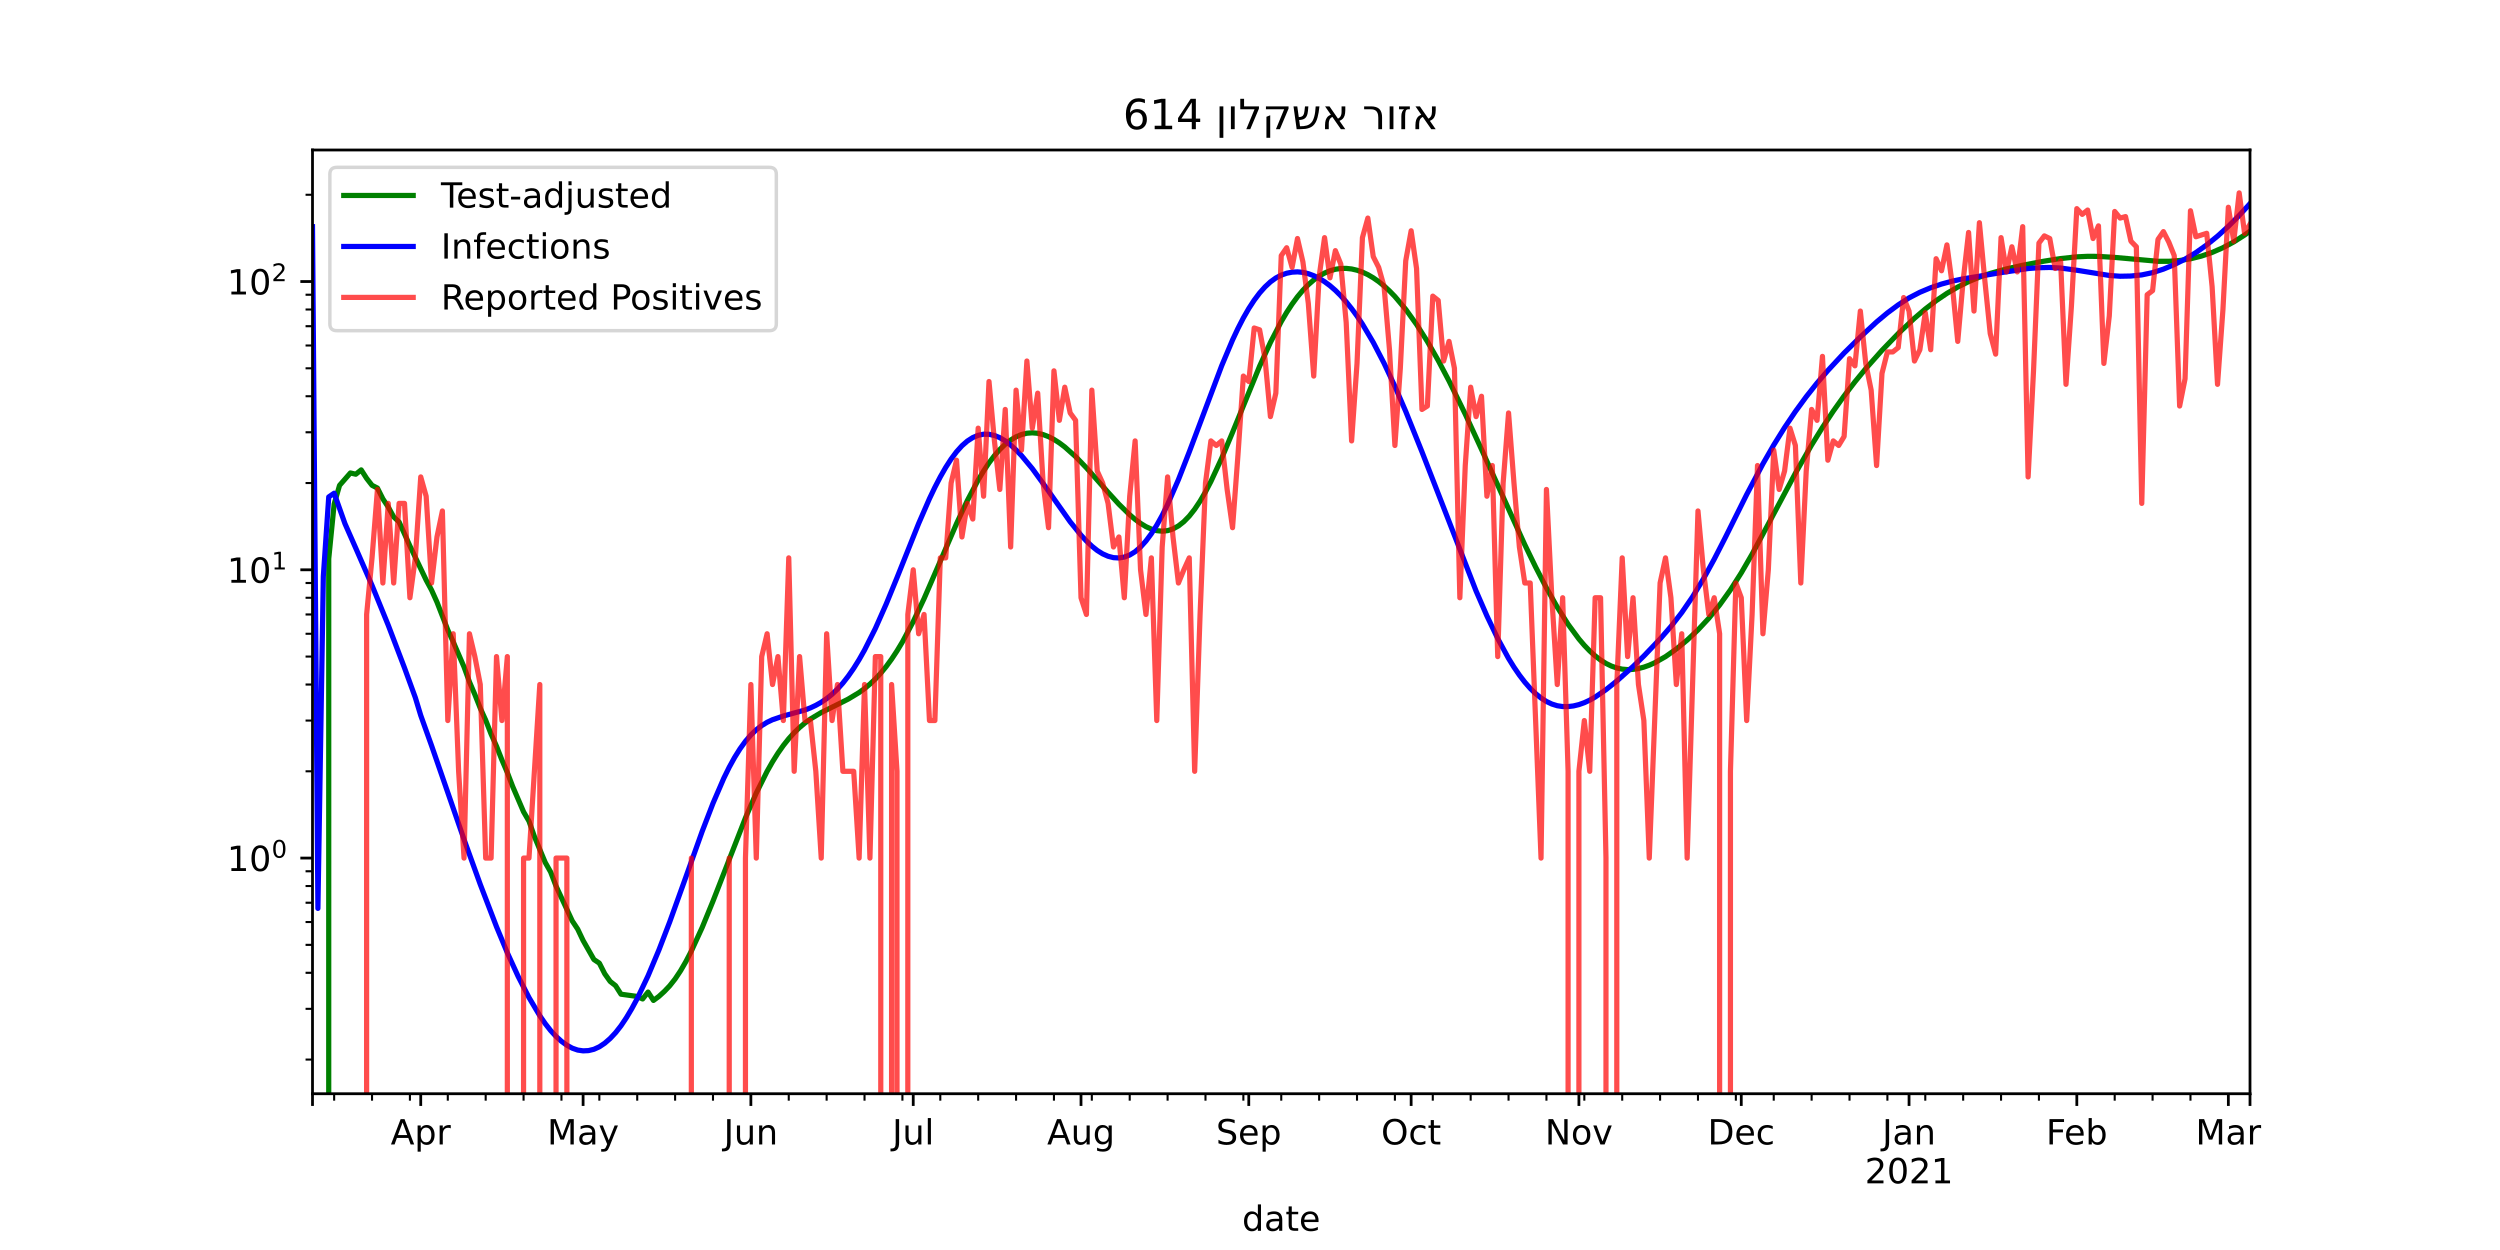 <?xml version="1.0" encoding="utf-8" standalone="no"?>
<!DOCTYPE svg PUBLIC "-//W3C//DTD SVG 1.1//EN"
  "http://www.w3.org/Graphics/SVG/1.1/DTD/svg11.dtd">
<!-- Created with matplotlib (https://matplotlib.org/) -->
<svg height="360pt" version="1.1" viewBox="0 0 720 360" width="720pt" xmlns="http://www.w3.org/2000/svg" xmlns:xlink="http://www.w3.org/1999/xlink">
 <defs>
  <style type="text/css">*{stroke-linecap:butt;stroke-linejoin:round;}</style>
 </defs>
 <g id="figure_1">
  <g id="patch_1">
   <path d="M 0 360 
L 720 360 
L 720 0 
L 0 0 
z
" style="fill:#ffffff;"/>
  </g>
  <g id="axes_1">
   <g id="patch_2">
    <path d="M 90 315 
L 648 315 
L 648 43.2 
L 90 43.2 
z
" style="fill:#ffffff;"/>
   </g>
   <g id="matplotlib.axis_1">
    <g id="xtick_1">
     <g id="line2d_1">
      <defs>
       <path d="M 0 0 
L 0 3.5 
" id="m6ec3e74b73" style="stroke:#000000;stroke-width:0.8;"/>
      </defs>
      <g>
       <use style="stroke:#000000;stroke-width:0.8;" x="90" xlink:href="#m6ec3e74b73" y="315"/>
      </g>
     </g>
    </g>
    <g id="xtick_2">
     <g id="line2d_2">
      <g>
       <use style="stroke:#000000;stroke-width:0.8;" x="121.173" xlink:href="#m6ec3e74b73" y="315"/>
      </g>
     </g>
     <g id="text_1">
      <!-- Apr -->
      <g transform="translate(112.523 329.598)scale(0.1 -0.1)">
       <defs>
        <path d="M 34.188 63.188 
L 20.797 26.906 
L 47.609 26.906 
z
M 28.609 72.906 
L 39.797 72.906 
L 67.578 0 
L 57.328 0 
L 50.688 18.703 
L 17.828 18.703 
L 11.188 0 
L 0.781 0 
z
" id="DejaVuSans-65"/>
        <path d="M 18.109 8.203 
L 18.109 -20.797 
L 9.078 -20.797 
L 9.078 54.688 
L 18.109 54.688 
L 18.109 46.391 
Q 20.953 51.266 25.266 53.625 
Q 29.594 56 35.594 56 
Q 45.562 56 51.781 48.094 
Q 58.016 40.188 58.016 27.297 
Q 58.016 14.406 51.781 6.484 
Q 45.562 -1.422 35.594 -1.422 
Q 29.594 -1.422 25.266 0.953 
Q 20.953 3.328 18.109 8.203 
z
M 48.688 27.297 
Q 48.688 37.203 44.609 42.844 
Q 40.531 48.484 33.406 48.484 
Q 26.266 48.484 22.188 42.844 
Q 18.109 37.203 18.109 27.297 
Q 18.109 17.391 22.188 11.75 
Q 26.266 6.109 33.406 6.109 
Q 40.531 6.109 44.609 11.75 
Q 48.688 17.391 48.688 27.297 
z
" id="DejaVuSans-112"/>
        <path d="M 41.109 46.297 
Q 39.594 47.172 37.812 47.578 
Q 36.031 48 33.891 48 
Q 26.266 48 22.188 43.047 
Q 18.109 38.094 18.109 28.812 
L 18.109 0 
L 9.078 0 
L 9.078 54.688 
L 18.109 54.688 
L 18.109 46.188 
Q 20.953 51.172 25.484 53.578 
Q 30.031 56 36.531 56 
Q 37.453 56 38.578 55.875 
Q 39.703 55.766 41.062 55.516 
z
" id="DejaVuSans-114"/>
       </defs>
       <use xlink:href="#DejaVuSans-65"/>
       <use x="68.408" xlink:href="#DejaVuSans-112"/>
       <use x="131.885" xlink:href="#DejaVuSans-114"/>
      </g>
     </g>
    </g>
    <g id="xtick_3">
     <g id="line2d_3">
      <g>
       <use style="stroke:#000000;stroke-width:0.8;" x="167.933" xlink:href="#m6ec3e74b73" y="315"/>
      </g>
     </g>
     <g id="text_2">
      <!-- May -->
      <g transform="translate(157.595 329.598)scale(0.1 -0.1)">
       <defs>
        <path d="M 9.812 72.906 
L 24.516 72.906 
L 43.109 23.297 
L 61.812 72.906 
L 76.516 72.906 
L 76.516 0 
L 66.891 0 
L 66.891 64.016 
L 48.094 14.016 
L 38.188 14.016 
L 19.391 64.016 
L 19.391 0 
L 9.812 0 
z
" id="DejaVuSans-77"/>
        <path d="M 34.281 27.484 
Q 23.391 27.484 19.188 25 
Q 14.984 22.516 14.984 16.5 
Q 14.984 11.719 18.141 8.906 
Q 21.297 6.109 26.703 6.109 
Q 34.188 6.109 38.703 11.406 
Q 43.219 16.703 43.219 25.484 
L 43.219 27.484 
z
M 52.203 31.203 
L 52.203 0 
L 43.219 0 
L 43.219 8.297 
Q 40.141 3.328 35.547 0.953 
Q 30.953 -1.422 24.312 -1.422 
Q 15.922 -1.422 10.953 3.297 
Q 6 8.016 6 15.922 
Q 6 25.141 12.172 29.828 
Q 18.359 34.516 30.609 34.516 
L 43.219 34.516 
L 43.219 35.406 
Q 43.219 41.609 39.141 45 
Q 35.062 48.391 27.688 48.391 
Q 23 48.391 18.547 47.266 
Q 14.109 46.141 10.016 43.891 
L 10.016 52.203 
Q 14.938 54.109 19.578 55.047 
Q 24.219 56 28.609 56 
Q 40.484 56 46.344 49.844 
Q 52.203 43.703 52.203 31.203 
z
" id="DejaVuSans-97"/>
        <path d="M 32.172 -5.078 
Q 28.375 -14.844 24.75 -17.812 
Q 21.141 -20.797 15.094 -20.797 
L 7.906 -20.797 
L 7.906 -13.281 
L 13.188 -13.281 
Q 16.891 -13.281 18.938 -11.516 
Q 21 -9.766 23.484 -3.219 
L 25.094 0.875 
L 2.984 54.688 
L 12.5 54.688 
L 29.594 11.922 
L 46.688 54.688 
L 56.203 54.688 
z
" id="DejaVuSans-121"/>
       </defs>
       <use xlink:href="#DejaVuSans-77"/>
       <use x="86.279" xlink:href="#DejaVuSans-97"/>
       <use x="147.559" xlink:href="#DejaVuSans-121"/>
      </g>
     </g>
    </g>
    <g id="xtick_4">
     <g id="line2d_4">
      <g>
       <use style="stroke:#000000;stroke-width:0.8;" x="216.251" xlink:href="#m6ec3e74b73" y="315"/>
      </g>
     </g>
     <g id="text_3">
      <!-- Jun -->
      <g transform="translate(208.439 329.598)scale(0.1 -0.1)">
       <defs>
        <path d="M 9.812 72.906 
L 19.672 72.906 
L 19.672 5.078 
Q 19.672 -8.109 14.672 -14.062 
Q 9.672 -20.016 -1.422 -20.016 
L -5.172 -20.016 
L -5.172 -11.719 
L -2.094 -11.719 
Q 4.438 -11.719 7.125 -8.047 
Q 9.812 -4.391 9.812 5.078 
z
" id="DejaVuSans-74"/>
        <path d="M 8.5 21.578 
L 8.5 54.688 
L 17.484 54.688 
L 17.484 21.922 
Q 17.484 14.156 20.5 10.266 
Q 23.531 6.391 29.594 6.391 
Q 36.859 6.391 41.078 11.031 
Q 45.312 15.672 45.312 23.688 
L 45.312 54.688 
L 54.297 54.688 
L 54.297 0 
L 45.312 0 
L 45.312 8.406 
Q 42.047 3.422 37.719 1 
Q 33.406 -1.422 27.688 -1.422 
Q 18.266 -1.422 13.375 4.438 
Q 8.5 10.297 8.5 21.578 
z
M 31.109 56 
z
" id="DejaVuSans-117"/>
        <path d="M 54.891 33.016 
L 54.891 0 
L 45.906 0 
L 45.906 32.719 
Q 45.906 40.484 42.875 44.328 
Q 39.844 48.188 33.797 48.188 
Q 26.516 48.188 22.312 43.547 
Q 18.109 38.922 18.109 30.906 
L 18.109 0 
L 9.078 0 
L 9.078 54.688 
L 18.109 54.688 
L 18.109 46.188 
Q 21.344 51.125 25.703 53.562 
Q 30.078 56 35.797 56 
Q 45.219 56 50.047 50.172 
Q 54.891 44.344 54.891 33.016 
z
" id="DejaVuSans-110"/>
       </defs>
       <use xlink:href="#DejaVuSans-74"/>
       <use x="29.492" xlink:href="#DejaVuSans-117"/>
       <use x="92.871" xlink:href="#DejaVuSans-110"/>
      </g>
     </g>
    </g>
    <g id="xtick_5">
     <g id="line2d_5">
      <g>
       <use style="stroke:#000000;stroke-width:0.8;" x="263.011" xlink:href="#m6ec3e74b73" y="315"/>
      </g>
     </g>
     <g id="text_4">
      <!-- Jul -->
      <g transform="translate(256.978 329.598)scale(0.1 -0.1)">
       <defs>
        <path d="M 9.422 75.984 
L 18.406 75.984 
L 18.406 0 
L 9.422 0 
z
" id="DejaVuSans-108"/>
       </defs>
       <use xlink:href="#DejaVuSans-74"/>
       <use x="29.492" xlink:href="#DejaVuSans-117"/>
       <use x="92.871" xlink:href="#DejaVuSans-108"/>
      </g>
     </g>
    </g>
    <g id="xtick_6">
     <g id="line2d_6">
      <g>
       <use style="stroke:#000000;stroke-width:0.8;" x="311.33" xlink:href="#m6ec3e74b73" y="315"/>
      </g>
     </g>
     <g id="text_5">
      <!-- Aug -->
      <g transform="translate(301.566 329.598)scale(0.1 -0.1)">
       <defs>
        <path d="M 45.406 27.984 
Q 45.406 37.75 41.375 43.109 
Q 37.359 48.484 30.078 48.484 
Q 22.859 48.484 18.828 43.109 
Q 14.797 37.75 14.797 27.984 
Q 14.797 18.266 18.828 12.891 
Q 22.859 7.516 30.078 7.516 
Q 37.359 7.516 41.375 12.891 
Q 45.406 18.266 45.406 27.984 
z
M 54.391 6.781 
Q 54.391 -7.172 48.188 -13.984 
Q 42 -20.797 29.203 -20.797 
Q 24.469 -20.797 20.266 -20.094 
Q 16.062 -19.391 12.109 -17.922 
L 12.109 -9.188 
Q 16.062 -11.328 19.922 -12.344 
Q 23.781 -13.375 27.781 -13.375 
Q 36.625 -13.375 41.016 -8.766 
Q 45.406 -4.156 45.406 5.172 
L 45.406 9.625 
Q 42.625 4.781 38.281 2.391 
Q 33.938 0 27.875 0 
Q 17.828 0 11.672 7.656 
Q 5.516 15.328 5.516 27.984 
Q 5.516 40.672 11.672 48.328 
Q 17.828 56 27.875 56 
Q 33.938 56 38.281 53.609 
Q 42.625 51.219 45.406 46.391 
L 45.406 54.688 
L 54.391 54.688 
z
" id="DejaVuSans-103"/>
       </defs>
       <use xlink:href="#DejaVuSans-65"/>
       <use x="68.408" xlink:href="#DejaVuSans-117"/>
       <use x="131.787" xlink:href="#DejaVuSans-103"/>
      </g>
     </g>
    </g>
    <g id="xtick_7">
     <g id="line2d_7">
      <g>
       <use style="stroke:#000000;stroke-width:0.8;" x="359.648" xlink:href="#m6ec3e74b73" y="315"/>
      </g>
     </g>
     <g id="text_6">
      <!-- Sep -->
      <g transform="translate(350.223 329.598)scale(0.1 -0.1)">
       <defs>
        <path d="M 53.516 70.516 
L 53.516 60.891 
Q 47.906 63.578 42.922 64.891 
Q 37.938 66.219 33.297 66.219 
Q 25.25 66.219 20.875 63.094 
Q 16.5 59.969 16.5 54.203 
Q 16.5 49.359 19.406 46.891 
Q 22.312 44.438 30.422 42.922 
L 36.375 41.703 
Q 47.406 39.594 52.656 34.297 
Q 57.906 29 57.906 20.125 
Q 57.906 9.516 50.797 4.047 
Q 43.703 -1.422 29.984 -1.422 
Q 24.812 -1.422 18.969 -0.25 
Q 13.141 0.922 6.891 3.219 
L 6.891 13.375 
Q 12.891 10.016 18.656 8.297 
Q 24.422 6.594 29.984 6.594 
Q 38.422 6.594 43.016 9.906 
Q 47.609 13.234 47.609 19.391 
Q 47.609 24.75 44.312 27.781 
Q 41.016 30.812 33.5 32.328 
L 27.484 33.5 
Q 16.453 35.688 11.516 40.375 
Q 6.594 45.062 6.594 53.422 
Q 6.594 63.094 13.406 68.656 
Q 20.219 74.219 32.172 74.219 
Q 37.312 74.219 42.625 73.281 
Q 47.953 72.359 53.516 70.516 
z
" id="DejaVuSans-83"/>
        <path d="M 56.203 29.594 
L 56.203 25.203 
L 14.891 25.203 
Q 15.484 15.922 20.484 11.062 
Q 25.484 6.203 34.422 6.203 
Q 39.594 6.203 44.453 7.469 
Q 49.312 8.734 54.109 11.281 
L 54.109 2.781 
Q 49.266 0.734 44.188 -0.344 
Q 39.109 -1.422 33.891 -1.422 
Q 20.797 -1.422 13.156 6.188 
Q 5.516 13.812 5.516 26.812 
Q 5.516 40.234 12.766 48.109 
Q 20.016 56 32.328 56 
Q 43.359 56 49.781 48.891 
Q 56.203 41.797 56.203 29.594 
z
M 47.219 32.234 
Q 47.125 39.594 43.094 43.984 
Q 39.062 48.391 32.422 48.391 
Q 24.906 48.391 20.391 44.141 
Q 15.875 39.891 15.188 32.172 
z
" id="DejaVuSans-101"/>
       </defs>
       <use xlink:href="#DejaVuSans-83"/>
       <use x="63.477" xlink:href="#DejaVuSans-101"/>
       <use x="125" xlink:href="#DejaVuSans-112"/>
      </g>
     </g>
    </g>
    <g id="xtick_8">
     <g id="line2d_8">
      <g>
       <use style="stroke:#000000;stroke-width:0.8;" x="406.408" xlink:href="#m6ec3e74b73" y="315"/>
      </g>
     </g>
     <g id="text_7">
      <!-- Oct -->
      <g transform="translate(397.763 329.598)scale(0.1 -0.1)">
       <defs>
        <path d="M 39.406 66.219 
Q 28.656 66.219 22.328 58.203 
Q 16.016 50.203 16.016 36.375 
Q 16.016 22.609 22.328 14.594 
Q 28.656 6.594 39.406 6.594 
Q 50.141 6.594 56.422 14.594 
Q 62.703 22.609 62.703 36.375 
Q 62.703 50.203 56.422 58.203 
Q 50.141 66.219 39.406 66.219 
z
M 39.406 74.219 
Q 54.734 74.219 63.906 63.938 
Q 73.094 53.656 73.094 36.375 
Q 73.094 19.141 63.906 8.859 
Q 54.734 -1.422 39.406 -1.422 
Q 24.031 -1.422 14.812 8.828 
Q 5.609 19.094 5.609 36.375 
Q 5.609 53.656 14.812 63.938 
Q 24.031 74.219 39.406 74.219 
z
" id="DejaVuSans-79"/>
        <path d="M 48.781 52.594 
L 48.781 44.188 
Q 44.969 46.297 41.141 47.344 
Q 37.312 48.391 33.406 48.391 
Q 24.656 48.391 19.812 42.844 
Q 14.984 37.312 14.984 27.297 
Q 14.984 17.281 19.812 11.734 
Q 24.656 6.203 33.406 6.203 
Q 37.312 6.203 41.141 7.25 
Q 44.969 8.297 48.781 10.406 
L 48.781 2.094 
Q 45.016 0.344 40.984 -0.531 
Q 36.969 -1.422 32.422 -1.422 
Q 20.062 -1.422 12.781 6.344 
Q 5.516 14.109 5.516 27.297 
Q 5.516 40.672 12.859 48.328 
Q 20.219 56 33.016 56 
Q 37.156 56 41.109 55.141 
Q 45.062 54.297 48.781 52.594 
z
" id="DejaVuSans-99"/>
        <path d="M 18.312 70.219 
L 18.312 54.688 
L 36.812 54.688 
L 36.812 47.703 
L 18.312 47.703 
L 18.312 18.016 
Q 18.312 11.328 20.141 9.422 
Q 21.969 7.516 27.594 7.516 
L 36.812 7.516 
L 36.812 0 
L 27.594 0 
Q 17.188 0 13.234 3.875 
Q 9.281 7.766 9.281 18.016 
L 9.281 47.703 
L 2.688 47.703 
L 2.688 54.688 
L 9.281 54.688 
L 9.281 70.219 
z
" id="DejaVuSans-116"/>
       </defs>
       <use xlink:href="#DejaVuSans-79"/>
       <use x="78.711" xlink:href="#DejaVuSans-99"/>
       <use x="133.691" xlink:href="#DejaVuSans-116"/>
      </g>
     </g>
    </g>
    <g id="xtick_9">
     <g id="line2d_9">
      <g>
       <use style="stroke:#000000;stroke-width:0.8;" x="454.726" xlink:href="#m6ec3e74b73" y="315"/>
      </g>
     </g>
     <g id="text_8">
      <!-- Nov -->
      <g transform="translate(444.967 329.598)scale(0.1 -0.1)">
       <defs>
        <path d="M 9.812 72.906 
L 23.094 72.906 
L 55.422 11.922 
L 55.422 72.906 
L 64.984 72.906 
L 64.984 0 
L 51.703 0 
L 19.391 60.984 
L 19.391 0 
L 9.812 0 
z
" id="DejaVuSans-78"/>
        <path d="M 30.609 48.391 
Q 23.391 48.391 19.188 42.75 
Q 14.984 37.109 14.984 27.297 
Q 14.984 17.484 19.156 11.844 
Q 23.344 6.203 30.609 6.203 
Q 37.797 6.203 41.984 11.859 
Q 46.188 17.531 46.188 27.297 
Q 46.188 37.016 41.984 42.703 
Q 37.797 48.391 30.609 48.391 
z
M 30.609 56 
Q 42.328 56 49.016 48.375 
Q 55.719 40.766 55.719 27.297 
Q 55.719 13.875 49.016 6.219 
Q 42.328 -1.422 30.609 -1.422 
Q 18.844 -1.422 12.172 6.219 
Q 5.516 13.875 5.516 27.297 
Q 5.516 40.766 12.172 48.375 
Q 18.844 56 30.609 56 
z
" id="DejaVuSans-111"/>
        <path d="M 2.984 54.688 
L 12.5 54.688 
L 29.594 8.797 
L 46.688 54.688 
L 56.203 54.688 
L 35.688 0 
L 23.484 0 
z
" id="DejaVuSans-118"/>
       </defs>
       <use xlink:href="#DejaVuSans-78"/>
       <use x="74.805" xlink:href="#DejaVuSans-111"/>
       <use x="135.986" xlink:href="#DejaVuSans-118"/>
      </g>
     </g>
    </g>
    <g id="xtick_10">
     <g id="line2d_10">
      <g>
       <use style="stroke:#000000;stroke-width:0.8;" x="501.486" xlink:href="#m6ec3e74b73" y="315"/>
      </g>
     </g>
     <g id="text_9">
      <!-- Dec -->
      <g transform="translate(491.81 329.598)scale(0.1 -0.1)">
       <defs>
        <path d="M 19.672 64.797 
L 19.672 8.109 
L 31.594 8.109 
Q 46.688 8.109 53.688 14.938 
Q 60.688 21.781 60.688 36.531 
Q 60.688 51.172 53.688 57.984 
Q 46.688 64.797 31.594 64.797 
z
M 9.812 72.906 
L 30.078 72.906 
Q 51.266 72.906 61.172 64.094 
Q 71.094 55.281 71.094 36.531 
Q 71.094 17.672 61.125 8.828 
Q 51.172 0 30.078 0 
L 9.812 0 
z
" id="DejaVuSans-68"/>
       </defs>
       <use xlink:href="#DejaVuSans-68"/>
       <use x="77.002" xlink:href="#DejaVuSans-101"/>
       <use x="138.525" xlink:href="#DejaVuSans-99"/>
      </g>
     </g>
    </g>
    <g id="xtick_11">
     <g id="line2d_11">
      <g>
       <use style="stroke:#000000;stroke-width:0.8;" x="549.804" xlink:href="#m6ec3e74b73" y="315"/>
      </g>
     </g>
     <g id="text_10">
      <!-- Jan -->
      <g transform="translate(542.097 329.598)scale(0.1 -0.1)">
       <use xlink:href="#DejaVuSans-74"/>
       <use x="29.492" xlink:href="#DejaVuSans-97"/>
       <use x="90.771" xlink:href="#DejaVuSans-110"/>
      </g>
      <!-- 2021 -->
      <g transform="translate(537.079 340.796)scale(0.1 -0.1)">
       <defs>
        <path d="M 19.188 8.297 
L 53.609 8.297 
L 53.609 0 
L 7.328 0 
L 7.328 8.297 
Q 12.938 14.109 22.625 23.891 
Q 32.328 33.688 34.812 36.531 
Q 39.547 41.844 41.422 45.531 
Q 43.312 49.219 43.312 52.781 
Q 43.312 58.594 39.234 62.25 
Q 35.156 65.922 28.609 65.922 
Q 23.969 65.922 18.812 64.312 
Q 13.672 62.703 7.812 59.422 
L 7.812 69.391 
Q 13.766 71.781 18.938 73 
Q 24.125 74.219 28.422 74.219 
Q 39.75 74.219 46.484 68.547 
Q 53.219 62.891 53.219 53.422 
Q 53.219 48.922 51.531 44.891 
Q 49.859 40.875 45.406 35.406 
Q 44.188 33.984 37.641 27.219 
Q 31.109 20.453 19.188 8.297 
z
" id="DejaVuSans-50"/>
        <path d="M 31.781 66.406 
Q 24.172 66.406 20.328 58.906 
Q 16.5 51.422 16.5 36.375 
Q 16.5 21.391 20.328 13.891 
Q 24.172 6.391 31.781 6.391 
Q 39.453 6.391 43.281 13.891 
Q 47.125 21.391 47.125 36.375 
Q 47.125 51.422 43.281 58.906 
Q 39.453 66.406 31.781 66.406 
z
M 31.781 74.219 
Q 44.047 74.219 50.516 64.516 
Q 56.984 54.828 56.984 36.375 
Q 56.984 17.969 50.516 8.266 
Q 44.047 -1.422 31.781 -1.422 
Q 19.531 -1.422 13.062 8.266 
Q 6.594 17.969 6.594 36.375 
Q 6.594 54.828 13.062 64.516 
Q 19.531 74.219 31.781 74.219 
z
" id="DejaVuSans-48"/>
        <path d="M 12.406 8.297 
L 28.516 8.297 
L 28.516 63.922 
L 10.984 60.406 
L 10.984 69.391 
L 28.422 72.906 
L 38.281 72.906 
L 38.281 8.297 
L 54.391 8.297 
L 54.391 0 
L 12.406 0 
z
" id="DejaVuSans-49"/>
       </defs>
       <use xlink:href="#DejaVuSans-50"/>
       <use x="63.623" xlink:href="#DejaVuSans-48"/>
       <use x="127.246" xlink:href="#DejaVuSans-50"/>
       <use x="190.869" xlink:href="#DejaVuSans-49"/>
      </g>
     </g>
    </g>
    <g id="xtick_12">
     <g id="line2d_12">
      <g>
       <use style="stroke:#000000;stroke-width:0.8;" x="598.123" xlink:href="#m6ec3e74b73" y="315"/>
      </g>
     </g>
     <g id="text_11">
      <!-- Feb -->
      <g transform="translate(589.271 329.598)scale(0.1 -0.1)">
       <defs>
        <path d="M 9.812 72.906 
L 51.703 72.906 
L 51.703 64.594 
L 19.672 64.594 
L 19.672 43.109 
L 48.578 43.109 
L 48.578 34.812 
L 19.672 34.812 
L 19.672 0 
L 9.812 0 
z
" id="DejaVuSans-70"/>
        <path d="M 48.688 27.297 
Q 48.688 37.203 44.609 42.844 
Q 40.531 48.484 33.406 48.484 
Q 26.266 48.484 22.188 42.844 
Q 18.109 37.203 18.109 27.297 
Q 18.109 17.391 22.188 11.75 
Q 26.266 6.109 33.406 6.109 
Q 40.531 6.109 44.609 11.75 
Q 48.688 17.391 48.688 27.297 
z
M 18.109 46.391 
Q 20.953 51.266 25.266 53.625 
Q 29.594 56 35.594 56 
Q 45.562 56 51.781 48.094 
Q 58.016 40.188 58.016 27.297 
Q 58.016 14.406 51.781 6.484 
Q 45.562 -1.422 35.594 -1.422 
Q 29.594 -1.422 25.266 0.953 
Q 20.953 3.328 18.109 8.203 
L 18.109 0 
L 9.078 0 
L 9.078 75.984 
L 18.109 75.984 
z
" id="DejaVuSans-98"/>
       </defs>
       <use xlink:href="#DejaVuSans-70"/>
       <use x="52.02" xlink:href="#DejaVuSans-101"/>
       <use x="113.543" xlink:href="#DejaVuSans-98"/>
      </g>
     </g>
    </g>
    <g id="xtick_13">
     <g id="line2d_13">
      <g>
       <use style="stroke:#000000;stroke-width:0.8;" x="641.765" xlink:href="#m6ec3e74b73" y="315"/>
      </g>
     </g>
     <g id="text_12">
      <!-- Mar -->
      <g transform="translate(632.332 329.598)scale(0.1 -0.1)">
       <use xlink:href="#DejaVuSans-77"/>
       <use x="86.279" xlink:href="#DejaVuSans-97"/>
       <use x="147.559" xlink:href="#DejaVuSans-114"/>
      </g>
     </g>
    </g>
    <g id="xtick_14">
     <g id="line2d_14">
      <g>
       <use style="stroke:#000000;stroke-width:0.8;" x="648" xlink:href="#m6ec3e74b73" y="315"/>
      </g>
     </g>
    </g>
    <g id="xtick_15">
     <g id="line2d_15">
      <defs>
       <path d="M 0 0 
L 0 2 
" id="m15bbdfe295" style="stroke:#000000;stroke-width:0.6;"/>
      </defs>
      <g>
       <use style="stroke:#000000;stroke-width:0.6;" x="96.235" xlink:href="#m15bbdfe295" y="315"/>
      </g>
     </g>
    </g>
    <g id="xtick_16">
     <g id="line2d_16">
      <g>
       <use style="stroke:#000000;stroke-width:0.6;" x="107.145" xlink:href="#m15bbdfe295" y="315"/>
      </g>
     </g>
    </g>
    <g id="xtick_17">
     <g id="line2d_17">
      <g>
       <use style="stroke:#000000;stroke-width:0.6;" x="118.056" xlink:href="#m15bbdfe295" y="315"/>
      </g>
     </g>
    </g>
    <g id="xtick_18">
     <g id="line2d_18">
      <g>
       <use style="stroke:#000000;stroke-width:0.6;" x="128.966" xlink:href="#m15bbdfe295" y="315"/>
      </g>
     </g>
    </g>
    <g id="xtick_19">
     <g id="line2d_19">
      <g>
       <use style="stroke:#000000;stroke-width:0.6;" x="139.877" xlink:href="#m15bbdfe295" y="315"/>
      </g>
     </g>
    </g>
    <g id="xtick_20">
     <g id="line2d_20">
      <g>
       <use style="stroke:#000000;stroke-width:0.6;" x="150.788" xlink:href="#m15bbdfe295" y="315"/>
      </g>
     </g>
    </g>
    <g id="xtick_21">
     <g id="line2d_21">
      <g>
       <use style="stroke:#000000;stroke-width:0.6;" x="161.698" xlink:href="#m15bbdfe295" y="315"/>
      </g>
     </g>
    </g>
    <g id="xtick_22">
     <g id="line2d_22">
      <g>
       <use style="stroke:#000000;stroke-width:0.6;" x="172.609" xlink:href="#m15bbdfe295" y="315"/>
      </g>
     </g>
    </g>
    <g id="xtick_23">
     <g id="line2d_23">
      <g>
       <use style="stroke:#000000;stroke-width:0.6;" x="183.52" xlink:href="#m15bbdfe295" y="315"/>
      </g>
     </g>
    </g>
    <g id="xtick_24">
     <g id="line2d_24">
      <g>
       <use style="stroke:#000000;stroke-width:0.6;" x="194.43" xlink:href="#m15bbdfe295" y="315"/>
      </g>
     </g>
    </g>
    <g id="xtick_25">
     <g id="line2d_25">
      <g>
       <use style="stroke:#000000;stroke-width:0.6;" x="205.341" xlink:href="#m15bbdfe295" y="315"/>
      </g>
     </g>
    </g>
    <g id="xtick_26">
     <g id="line2d_26">
      <g>
       <use style="stroke:#000000;stroke-width:0.6;" x="227.162" xlink:href="#m15bbdfe295" y="315"/>
      </g>
     </g>
    </g>
    <g id="xtick_27">
     <g id="line2d_27">
      <g>
       <use style="stroke:#000000;stroke-width:0.6;" x="238.073" xlink:href="#m15bbdfe295" y="315"/>
      </g>
     </g>
    </g>
    <g id="xtick_28">
     <g id="line2d_28">
      <g>
       <use style="stroke:#000000;stroke-width:0.6;" x="248.983" xlink:href="#m15bbdfe295" y="315"/>
      </g>
     </g>
    </g>
    <g id="xtick_29">
     <g id="line2d_29">
      <g>
       <use style="stroke:#000000;stroke-width:0.6;" x="259.894" xlink:href="#m15bbdfe295" y="315"/>
      </g>
     </g>
    </g>
    <g id="xtick_30">
     <g id="line2d_30">
      <g>
       <use style="stroke:#000000;stroke-width:0.6;" x="270.804" xlink:href="#m15bbdfe295" y="315"/>
      </g>
     </g>
    </g>
    <g id="xtick_31">
     <g id="line2d_31">
      <g>
       <use style="stroke:#000000;stroke-width:0.6;" x="281.715" xlink:href="#m15bbdfe295" y="315"/>
      </g>
     </g>
    </g>
    <g id="xtick_32">
     <g id="line2d_32">
      <g>
       <use style="stroke:#000000;stroke-width:0.6;" x="292.626" xlink:href="#m15bbdfe295" y="315"/>
      </g>
     </g>
    </g>
    <g id="xtick_33">
     <g id="line2d_33">
      <g>
       <use style="stroke:#000000;stroke-width:0.6;" x="303.536" xlink:href="#m15bbdfe295" y="315"/>
      </g>
     </g>
    </g>
    <g id="xtick_34">
     <g id="line2d_34">
      <g>
       <use style="stroke:#000000;stroke-width:0.6;" x="314.447" xlink:href="#m15bbdfe295" y="315"/>
      </g>
     </g>
    </g>
    <g id="xtick_35">
     <g id="line2d_35">
      <g>
       <use style="stroke:#000000;stroke-width:0.6;" x="325.358" xlink:href="#m15bbdfe295" y="315"/>
      </g>
     </g>
    </g>
    <g id="xtick_36">
     <g id="line2d_36">
      <g>
       <use style="stroke:#000000;stroke-width:0.6;" x="336.268" xlink:href="#m15bbdfe295" y="315"/>
      </g>
     </g>
    </g>
    <g id="xtick_37">
     <g id="line2d_37">
      <g>
       <use style="stroke:#000000;stroke-width:0.6;" x="347.179" xlink:href="#m15bbdfe295" y="315"/>
      </g>
     </g>
    </g>
    <g id="xtick_38">
     <g id="line2d_38">
      <g>
       <use style="stroke:#000000;stroke-width:0.6;" x="358.089" xlink:href="#m15bbdfe295" y="315"/>
      </g>
     </g>
    </g>
    <g id="xtick_39">
     <g id="line2d_39">
      <g>
       <use style="stroke:#000000;stroke-width:0.6;" x="369" xlink:href="#m15bbdfe295" y="315"/>
      </g>
     </g>
    </g>
    <g id="xtick_40">
     <g id="line2d_40">
      <g>
       <use style="stroke:#000000;stroke-width:0.6;" x="379.911" xlink:href="#m15bbdfe295" y="315"/>
      </g>
     </g>
    </g>
    <g id="xtick_41">
     <g id="line2d_41">
      <g>
       <use style="stroke:#000000;stroke-width:0.6;" x="390.821" xlink:href="#m15bbdfe295" y="315"/>
      </g>
     </g>
    </g>
    <g id="xtick_42">
     <g id="line2d_42">
      <g>
       <use style="stroke:#000000;stroke-width:0.6;" x="401.732" xlink:href="#m15bbdfe295" y="315"/>
      </g>
     </g>
    </g>
    <g id="xtick_43">
     <g id="line2d_43">
      <g>
       <use style="stroke:#000000;stroke-width:0.6;" x="412.642" xlink:href="#m15bbdfe295" y="315"/>
      </g>
     </g>
    </g>
    <g id="xtick_44">
     <g id="line2d_44">
      <g>
       <use style="stroke:#000000;stroke-width:0.6;" x="423.553" xlink:href="#m15bbdfe295" y="315"/>
      </g>
     </g>
    </g>
    <g id="xtick_45">
     <g id="line2d_45">
      <g>
       <use style="stroke:#000000;stroke-width:0.6;" x="434.464" xlink:href="#m15bbdfe295" y="315"/>
      </g>
     </g>
    </g>
    <g id="xtick_46">
     <g id="line2d_46">
      <g>
       <use style="stroke:#000000;stroke-width:0.6;" x="445.374" xlink:href="#m15bbdfe295" y="315"/>
      </g>
     </g>
    </g>
    <g id="xtick_47">
     <g id="line2d_47">
      <g>
       <use style="stroke:#000000;stroke-width:0.6;" x="456.285" xlink:href="#m15bbdfe295" y="315"/>
      </g>
     </g>
    </g>
    <g id="xtick_48">
     <g id="line2d_48">
      <g>
       <use style="stroke:#000000;stroke-width:0.6;" x="467.196" xlink:href="#m15bbdfe295" y="315"/>
      </g>
     </g>
    </g>
    <g id="xtick_49">
     <g id="line2d_49">
      <g>
       <use style="stroke:#000000;stroke-width:0.6;" x="478.106" xlink:href="#m15bbdfe295" y="315"/>
      </g>
     </g>
    </g>
    <g id="xtick_50">
     <g id="line2d_50">
      <g>
       <use style="stroke:#000000;stroke-width:0.6;" x="489.017" xlink:href="#m15bbdfe295" y="315"/>
      </g>
     </g>
    </g>
    <g id="xtick_51">
     <g id="line2d_51">
      <g>
       <use style="stroke:#000000;stroke-width:0.6;" x="499.927" xlink:href="#m15bbdfe295" y="315"/>
      </g>
     </g>
    </g>
    <g id="xtick_52">
     <g id="line2d_52">
      <g>
       <use style="stroke:#000000;stroke-width:0.6;" x="510.838" xlink:href="#m15bbdfe295" y="315"/>
      </g>
     </g>
    </g>
    <g id="xtick_53">
     <g id="line2d_53">
      <g>
       <use style="stroke:#000000;stroke-width:0.6;" x="521.749" xlink:href="#m15bbdfe295" y="315"/>
      </g>
     </g>
    </g>
    <g id="xtick_54">
     <g id="line2d_54">
      <g>
       <use style="stroke:#000000;stroke-width:0.6;" x="532.659" xlink:href="#m15bbdfe295" y="315"/>
      </g>
     </g>
    </g>
    <g id="xtick_55">
     <g id="line2d_55">
      <g>
       <use style="stroke:#000000;stroke-width:0.6;" x="543.57" xlink:href="#m15bbdfe295" y="315"/>
      </g>
     </g>
    </g>
    <g id="xtick_56">
     <g id="line2d_56">
      <g>
       <use style="stroke:#000000;stroke-width:0.6;" x="554.48" xlink:href="#m15bbdfe295" y="315"/>
      </g>
     </g>
    </g>
    <g id="xtick_57">
     <g id="line2d_57">
      <g>
       <use style="stroke:#000000;stroke-width:0.6;" x="565.391" xlink:href="#m15bbdfe295" y="315"/>
      </g>
     </g>
    </g>
    <g id="xtick_58">
     <g id="line2d_58">
      <g>
       <use style="stroke:#000000;stroke-width:0.6;" x="576.302" xlink:href="#m15bbdfe295" y="315"/>
      </g>
     </g>
    </g>
    <g id="xtick_59">
     <g id="line2d_59">
      <g>
       <use style="stroke:#000000;stroke-width:0.6;" x="587.212" xlink:href="#m15bbdfe295" y="315"/>
      </g>
     </g>
    </g>
    <g id="xtick_60">
     <g id="line2d_60">
      <g>
       <use style="stroke:#000000;stroke-width:0.6;" x="609.034" xlink:href="#m15bbdfe295" y="315"/>
      </g>
     </g>
    </g>
    <g id="xtick_61">
     <g id="line2d_61">
      <g>
       <use style="stroke:#000000;stroke-width:0.6;" x="619.944" xlink:href="#m15bbdfe295" y="315"/>
      </g>
     </g>
    </g>
    <g id="xtick_62">
     <g id="line2d_62">
      <g>
       <use style="stroke:#000000;stroke-width:0.6;" x="630.855" xlink:href="#m15bbdfe295" y="315"/>
      </g>
     </g>
    </g>
    <g id="text_13">
     <!-- date -->
     <g transform="translate(357.725 354.474)scale(0.1 -0.1)">
      <defs>
       <path d="M 45.406 46.391 
L 45.406 75.984 
L 54.391 75.984 
L 54.391 0 
L 45.406 0 
L 45.406 8.203 
Q 42.578 3.328 38.25 0.953 
Q 33.938 -1.422 27.875 -1.422 
Q 17.969 -1.422 11.734 6.484 
Q 5.516 14.406 5.516 27.297 
Q 5.516 40.188 11.734 48.094 
Q 17.969 56 27.875 56 
Q 33.938 56 38.25 53.625 
Q 42.578 51.266 45.406 46.391 
z
M 14.797 27.297 
Q 14.797 17.391 18.875 11.75 
Q 22.953 6.109 30.078 6.109 
Q 37.203 6.109 41.297 11.75 
Q 45.406 17.391 45.406 27.297 
Q 45.406 37.203 41.297 42.844 
Q 37.203 48.484 30.078 48.484 
Q 22.953 48.484 18.875 42.844 
Q 14.797 37.203 14.797 27.297 
z
" id="DejaVuSans-100"/>
      </defs>
      <use xlink:href="#DejaVuSans-100"/>
      <use x="63.477" xlink:href="#DejaVuSans-97"/>
      <use x="124.756" xlink:href="#DejaVuSans-116"/>
      <use x="163.965" xlink:href="#DejaVuSans-101"/>
     </g>
    </g>
   </g>
   <g id="matplotlib.axis_2">
    <g id="ytick_1">
     <g id="line2d_63">
      <defs>
       <path d="M 0 0 
L -3.5 0 
" id="m51c00890a6" style="stroke:#000000;stroke-width:0.8;"/>
      </defs>
      <g>
       <use style="stroke:#000000;stroke-width:0.8;" x="90" xlink:href="#m51c00890a6" y="247.128"/>
      </g>
     </g>
     <g id="text_14">
      <!-- $\mathdefault{10^{0}}$ -->
      <g transform="translate(65.4 250.927)scale(0.1 -0.1)">
       <use transform="translate(0 0.766)" xlink:href="#DejaVuSans-49"/>
       <use transform="translate(63.623 0.766)" xlink:href="#DejaVuSans-48"/>
       <use transform="translate(128.203 39.047)scale(0.7)" xlink:href="#DejaVuSans-48"/>
      </g>
     </g>
    </g>
    <g id="ytick_2">
     <g id="line2d_64">
      <g>
       <use style="stroke:#000000;stroke-width:0.8;" x="90" xlink:href="#m51c00890a6" y="164.106"/>
      </g>
     </g>
     <g id="text_15">
      <!-- $\mathdefault{10^{1}}$ -->
      <g transform="translate(65.4 167.905)scale(0.1 -0.1)">
       <use transform="translate(0 0.684)" xlink:href="#DejaVuSans-49"/>
       <use transform="translate(63.623 0.684)" xlink:href="#DejaVuSans-48"/>
       <use transform="translate(128.203 38.966)scale(0.7)" xlink:href="#DejaVuSans-49"/>
      </g>
     </g>
    </g>
    <g id="ytick_3">
     <g id="line2d_65">
      <g>
       <use style="stroke:#000000;stroke-width:0.8;" x="90" xlink:href="#m51c00890a6" y="81.084"/>
      </g>
     </g>
     <g id="text_16">
      <!-- $\mathdefault{10^{2}}$ -->
      <g transform="translate(65.4 84.883)scale(0.1 -0.1)">
       <use transform="translate(0 0.766)" xlink:href="#DejaVuSans-49"/>
       <use transform="translate(63.623 0.766)" xlink:href="#DejaVuSans-48"/>
       <use transform="translate(128.203 39.047)scale(0.7)" xlink:href="#DejaVuSans-50"/>
      </g>
     </g>
    </g>
    <g id="ytick_4">
     <g id="line2d_66">
      <defs>
       <path d="M 0 0 
L -2 0 
" id="m6180bb01aa" style="stroke:#000000;stroke-width:0.6;"/>
      </defs>
      <g>
       <use style="stroke:#000000;stroke-width:0.6;" x="90" xlink:href="#m6180bb01aa" y="305.158"/>
      </g>
     </g>
    </g>
    <g id="ytick_5">
     <g id="line2d_67">
      <g>
       <use style="stroke:#000000;stroke-width:0.6;" x="90" xlink:href="#m6180bb01aa" y="290.539"/>
      </g>
     </g>
    </g>
    <g id="ytick_6">
     <g id="line2d_68">
      <g>
       <use style="stroke:#000000;stroke-width:0.6;" x="90" xlink:href="#m6180bb01aa" y="280.166"/>
      </g>
     </g>
    </g>
    <g id="ytick_7">
     <g id="line2d_69">
      <g>
       <use style="stroke:#000000;stroke-width:0.6;" x="90" xlink:href="#m6180bb01aa" y="272.12"/>
      </g>
     </g>
    </g>
    <g id="ytick_8">
     <g id="line2d_70">
      <g>
       <use style="stroke:#000000;stroke-width:0.6;" x="90" xlink:href="#m6180bb01aa" y="265.546"/>
      </g>
     </g>
    </g>
    <g id="ytick_9">
     <g id="line2d_71">
      <g>
       <use style="stroke:#000000;stroke-width:0.6;" x="90" xlink:href="#m6180bb01aa" y="259.988"/>
      </g>
     </g>
    </g>
    <g id="ytick_10">
     <g id="line2d_72">
      <g>
       <use style="stroke:#000000;stroke-width:0.6;" x="90" xlink:href="#m6180bb01aa" y="255.174"/>
      </g>
     </g>
    </g>
    <g id="ytick_11">
     <g id="line2d_73">
      <g>
       <use style="stroke:#000000;stroke-width:0.6;" x="90" xlink:href="#m6180bb01aa" y="250.927"/>
      </g>
     </g>
    </g>
    <g id="ytick_12">
     <g id="line2d_74">
      <g>
       <use style="stroke:#000000;stroke-width:0.6;" x="90" xlink:href="#m6180bb01aa" y="222.136"/>
      </g>
     </g>
    </g>
    <g id="ytick_13">
     <g id="line2d_75">
      <g>
       <use style="stroke:#000000;stroke-width:0.6;" x="90" xlink:href="#m6180bb01aa" y="207.516"/>
      </g>
     </g>
    </g>
    <g id="ytick_14">
     <g id="line2d_76">
      <g>
       <use style="stroke:#000000;stroke-width:0.6;" x="90" xlink:href="#m6180bb01aa" y="197.144"/>
      </g>
     </g>
    </g>
    <g id="ytick_15">
     <g id="line2d_77">
      <g>
       <use style="stroke:#000000;stroke-width:0.6;" x="90" xlink:href="#m6180bb01aa" y="189.098"/>
      </g>
     </g>
    </g>
    <g id="ytick_16">
     <g id="line2d_78">
      <g>
       <use style="stroke:#000000;stroke-width:0.6;" x="90" xlink:href="#m6180bb01aa" y="182.524"/>
      </g>
     </g>
    </g>
    <g id="ytick_17">
     <g id="line2d_79">
      <g>
       <use style="stroke:#000000;stroke-width:0.6;" x="90" xlink:href="#m6180bb01aa" y="176.966"/>
      </g>
     </g>
    </g>
    <g id="ytick_18">
     <g id="line2d_80">
      <g>
       <use style="stroke:#000000;stroke-width:0.6;" x="90" xlink:href="#m6180bb01aa" y="172.151"/>
      </g>
     </g>
    </g>
    <g id="ytick_19">
     <g id="line2d_81">
      <g>
       <use style="stroke:#000000;stroke-width:0.6;" x="90" xlink:href="#m6180bb01aa" y="167.905"/>
      </g>
     </g>
    </g>
    <g id="ytick_20">
     <g id="line2d_82">
      <g>
       <use style="stroke:#000000;stroke-width:0.6;" x="90" xlink:href="#m6180bb01aa" y="139.114"/>
      </g>
     </g>
    </g>
    <g id="ytick_21">
     <g id="line2d_83">
      <g>
       <use style="stroke:#000000;stroke-width:0.6;" x="90" xlink:href="#m6180bb01aa" y="124.494"/>
      </g>
     </g>
    </g>
    <g id="ytick_22">
     <g id="line2d_84">
      <g>
       <use style="stroke:#000000;stroke-width:0.6;" x="90" xlink:href="#m6180bb01aa" y="114.121"/>
      </g>
     </g>
    </g>
    <g id="ytick_23">
     <g id="line2d_85">
      <g>
       <use style="stroke:#000000;stroke-width:0.6;" x="90" xlink:href="#m6180bb01aa" y="106.076"/>
      </g>
     </g>
    </g>
    <g id="ytick_24">
     <g id="line2d_86">
      <g>
       <use style="stroke:#000000;stroke-width:0.6;" x="90" xlink:href="#m6180bb01aa" y="99.502"/>
      </g>
     </g>
    </g>
    <g id="ytick_25">
     <g id="line2d_87">
      <g>
       <use style="stroke:#000000;stroke-width:0.6;" x="90" xlink:href="#m6180bb01aa" y="93.944"/>
      </g>
     </g>
    </g>
    <g id="ytick_26">
     <g id="line2d_88">
      <g>
       <use style="stroke:#000000;stroke-width:0.6;" x="90" xlink:href="#m6180bb01aa" y="89.129"/>
      </g>
     </g>
    </g>
    <g id="ytick_27">
     <g id="line2d_89">
      <g>
       <use style="stroke:#000000;stroke-width:0.6;" x="90" xlink:href="#m6180bb01aa" y="84.882"/>
      </g>
     </g>
    </g>
    <g id="ytick_28">
     <g id="line2d_90">
      <g>
       <use style="stroke:#000000;stroke-width:0.6;" x="90" xlink:href="#m6180bb01aa" y="56.091"/>
      </g>
     </g>
    </g>
   </g>
   <g id="line2d_91">
    <path clip-path="url(#p51ffa54a84)" d="M 94.672 361 
L 94.676 160.938 
L 96.235 145.172 
L 97.793 139.78 
L 100.911 136.213 
L 102.469 136.575 
L 104.028 135.33 
L 105.587 137.769 
L 107.145 139.771 
L 108.704 140.567 
L 110.263 143.667 
L 111.821 146.033 
L 113.38 148.87 
L 114.939 150.324 
L 118.056 157.241 
L 122.732 167.064 
L 124.291 169.953 
L 125.849 173.413 
L 128.966 181.444 
L 130.525 184.855 
L 133.642 192.091 
L 135.201 196.383 
L 136.76 200.025 
L 138.318 203.961 
L 139.877 207.416 
L 141.436 211.41 
L 142.994 214.912 
L 144.553 218.881 
L 146.112 222.491 
L 147.67 226.555 
L 150.788 233.814 
L 152.346 236.488 
L 153.905 240.908 
L 157.022 248.388 
L 158.581 251.131 
L 160.14 255.204 
L 164.816 265.237 
L 166.374 267.589 
L 167.933 270.87 
L 171.05 276.345 
L 172.609 277.384 
L 174.168 280.449 
L 175.726 282.65 
L 177.285 283.877 
L 178.844 286.328 
L 183.52 286.975 
L 185.078 287.7 
L 186.637 285.718 
L 188.196 288.121 
L 189.754 286.968 
L 191.313 285.548 
L 192.872 283.914 
L 194.43 281.943 
L 195.989 279.6 
L 197.547 276.912 
L 199.106 273.914 
L 202.223 267.123 
L 205.341 259.522 
L 214.693 235.547 
L 217.81 228.394 
L 220.927 222.139 
L 222.486 219.393 
L 224.045 216.913 
L 225.603 214.696 
L 227.162 212.735 
L 228.721 211.014 
L 230.279 209.514 
L 231.838 208.212 
L 233.397 207.081 
L 236.514 205.21 
L 241.19 202.898 
L 244.307 201.326 
L 247.425 199.446 
L 248.983 198.316 
L 250.542 197.023 
L 252.101 195.546 
L 253.659 193.865 
L 255.218 191.964 
L 256.777 189.835 
L 258.335 187.472 
L 259.894 184.876 
L 263.011 179.021 
L 266.128 172.405 
L 270.804 161.617 
L 275.48 150.81 
L 278.598 144.151 
L 281.715 138.246 
L 283.274 135.643 
L 284.832 133.302 
L 286.391 131.234 
L 287.95 129.447 
L 289.508 127.946 
L 291.067 126.731 
L 292.626 125.801 
L 294.184 125.149 
L 295.743 124.77 
L 297.302 124.654 
L 298.86 124.788 
L 300.419 125.159 
L 301.978 125.752 
L 303.536 126.555 
L 305.095 127.55 
L 306.654 128.72 
L 309.771 131.502 
L 312.888 134.732 
L 319.123 141.786 
L 322.24 145.206 
L 325.358 148.263 
L 326.916 149.585 
L 328.475 150.73 
L 330.034 151.671 
L 331.592 152.379 
L 333.151 152.825 
L 334.709 152.981 
L 336.268 152.82 
L 337.827 152.321 
L 339.385 151.466 
L 340.944 150.243 
L 342.503 148.644 
L 344.061 146.67 
L 345.62 144.333 
L 347.179 141.657 
L 348.737 138.674 
L 351.855 131.948 
L 354.972 124.518 
L 362.765 105.469 
L 365.883 98.619 
L 369 92.614 
L 370.559 89.972 
L 372.117 87.585 
L 373.676 85.46 
L 375.235 83.597 
L 376.793 81.991 
L 378.352 80.634 
L 379.911 79.52 
L 381.469 78.64 
L 383.028 77.986 
L 384.587 77.55 
L 386.145 77.322 
L 387.704 77.296 
L 389.263 77.464 
L 390.821 77.823 
L 392.38 78.369 
L 393.939 79.099 
L 395.497 80.008 
L 397.056 81.095 
L 398.615 82.355 
L 400.173 83.789 
L 401.732 85.393 
L 404.849 89.097 
L 407.966 93.433 
L 411.084 98.352 
L 414.201 103.801 
L 417.318 109.711 
L 421.994 119.274 
L 426.67 129.412 
L 439.14 156.883 
L 442.257 163.303 
L 445.374 169.331 
L 448.492 174.862 
L 451.609 179.793 
L 454.726 184.027 
L 456.285 185.854 
L 457.844 187.477 
L 459.402 188.889 
L 460.961 190.087 
L 462.52 191.067 
L 464.078 191.829 
L 465.637 192.375 
L 467.196 192.711 
L 468.754 192.843 
L 470.313 192.783 
L 471.872 192.543 
L 473.43 192.136 
L 474.989 191.577 
L 476.547 190.88 
L 479.665 189.114 
L 482.782 186.919 
L 485.899 184.351 
L 489.017 181.412 
L 492.134 178.065 
L 495.251 174.239 
L 498.369 169.88 
L 501.486 164.983 
L 504.603 159.597 
L 509.279 150.913 
L 517.073 136.287 
L 521.749 128.142 
L 524.866 123.107 
L 527.983 118.404 
L 531.101 114.028 
L 534.218 109.961 
L 537.335 106.163 
L 542.011 100.901 
L 546.687 96.065 
L 551.363 91.657 
L 554.48 88.997 
L 557.598 86.598 
L 560.715 84.49 
L 563.832 82.668 
L 566.95 81.119 
L 570.067 79.82 
L 573.184 78.744 
L 577.86 77.444 
L 582.536 76.394 
L 588.771 75.201 
L 593.447 74.467 
L 598.123 73.968 
L 601.24 73.822 
L 604.358 73.84 
L 609.034 74.134 
L 621.503 75.254 
L 624.62 75.255 
L 627.737 75.028 
L 630.855 74.536 
L 633.972 73.764 
L 637.089 72.703 
L 640.207 71.342 
L 643.324 69.673 
L 646.441 67.69 
L 648 66.58 
L 648 66.58 
" style="fill:none;stroke:#008000;stroke-linecap:square;stroke-width:1.5;"/>
   </g>
   <g id="line2d_92">
    <path clip-path="url(#p51ffa54a84)" d="M 90 65.284 
L 91.559 261.612 
L 93.117 166.018 
L 94.676 143.122 
L 96.235 142.046 
L 99.352 150.823 
L 102.469 157.89 
L 107.145 168.602 
L 111.821 180.078 
L 116.497 192.353 
L 119.615 200.906 
L 121.173 206.043 
L 124.291 214.749 
L 133.642 241.771 
L 138.318 254.711 
L 142.994 266.903 
L 146.112 274.402 
L 149.229 281.22 
L 152.346 287.291 
L 155.464 292.536 
L 157.022 294.807 
L 158.581 296.795 
L 160.14 298.489 
L 161.698 299.893 
L 163.257 301.022 
L 164.816 301.875 
L 166.374 302.42 
L 167.933 302.645 
L 169.492 302.573 
L 171.05 302.195 
L 172.609 301.483 
L 174.168 300.439 
L 175.726 299.083 
L 177.285 297.42 
L 178.844 295.426 
L 180.402 293.097 
L 181.961 290.48 
L 183.52 287.595 
L 186.637 281.046 
L 189.754 273.625 
L 192.872 265.523 
L 197.547 252.542 
L 202.223 239.446 
L 205.341 231.35 
L 208.458 224.12 
L 210.017 220.952 
L 211.575 218.125 
L 213.134 215.64 
L 214.693 213.489 
L 216.251 211.671 
L 217.81 210.171 
L 219.369 208.969 
L 220.927 208.022 
L 222.486 207.278 
L 225.603 206.215 
L 231.838 204.478 
L 233.397 203.869 
L 234.955 203.134 
L 236.514 202.253 
L 238.073 201.204 
L 239.631 199.947 
L 241.19 198.463 
L 242.749 196.725 
L 244.307 194.723 
L 245.866 192.475 
L 247.425 189.973 
L 248.983 187.218 
L 252.101 181.011 
L 255.218 173.98 
L 258.335 166.372 
L 264.57 150.77 
L 267.687 143.604 
L 269.246 140.342 
L 270.804 137.342 
L 272.363 134.62 
L 273.922 132.2 
L 275.48 130.111 
L 277.039 128.38 
L 278.598 127.021 
L 280.156 126.022 
L 281.715 125.365 
L 283.274 125.052 
L 284.832 125.074 
L 286.391 125.412 
L 287.95 126.05 
L 289.508 126.975 
L 291.067 128.165 
L 292.626 129.584 
L 294.184 131.2 
L 297.302 134.954 
L 300.419 139.248 
L 308.212 150.282 
L 311.33 154.132 
L 312.888 155.809 
L 314.447 157.289 
L 316.006 158.534 
L 317.564 159.508 
L 319.123 160.199 
L 320.682 160.603 
L 322.24 160.693 
L 323.799 160.438 
L 325.358 159.842 
L 326.916 158.887 
L 328.475 157.537 
L 330.034 155.804 
L 331.592 153.701 
L 333.151 151.239 
L 334.709 148.431 
L 336.268 145.294 
L 339.385 138.139 
L 342.503 130.169 
L 351.855 105.307 
L 354.972 97.91 
L 356.531 94.589 
L 358.089 91.561 
L 359.648 88.852 
L 361.207 86.459 
L 362.765 84.385 
L 364.324 82.63 
L 365.883 81.185 
L 367.441 80.057 
L 369 79.237 
L 370.559 78.69 
L 372.117 78.38 
L 373.676 78.298 
L 375.235 78.443 
L 376.793 78.816 
L 378.352 79.397 
L 379.911 80.166 
L 381.469 81.123 
L 383.028 82.273 
L 384.587 83.623 
L 386.145 85.177 
L 387.704 86.934 
L 389.263 88.882 
L 390.821 91.014 
L 392.38 93.347 
L 395.497 98.618 
L 398.615 104.626 
L 401.732 111.281 
L 404.849 118.484 
L 409.525 130.122 
L 425.112 170.213 
L 428.229 177.377 
L 431.346 183.898 
L 434.464 189.627 
L 436.022 192.147 
L 437.581 194.424 
L 439.14 196.458 
L 440.698 198.242 
L 442.257 199.765 
L 443.816 201.023 
L 445.374 202.022 
L 446.933 202.766 
L 448.492 203.251 
L 450.05 203.485 
L 451.609 203.496 
L 453.168 203.307 
L 454.726 202.929 
L 456.285 202.37 
L 457.844 201.643 
L 459.402 200.756 
L 462.52 198.625 
L 465.637 196.132 
L 470.313 191.958 
L 473.43 188.929 
L 478.106 184.02 
L 481.223 180.43 
L 484.341 176.425 
L 487.458 171.887 
L 490.575 166.731 
L 493.693 161.046 
L 496.81 154.964 
L 503.045 142.425 
L 507.721 133.576 
L 510.838 128.156 
L 513.955 123.146 
L 517.073 118.515 
L 520.19 114.257 
L 523.307 110.321 
L 526.425 106.707 
L 531.101 101.669 
L 535.777 97.055 
L 540.453 92.718 
L 543.57 90.117 
L 546.687 87.805 
L 549.804 85.797 
L 552.922 84.179 
L 556.039 82.872 
L 559.156 81.807 
L 562.274 80.964 
L 565.391 80.306 
L 576.302 78.52 
L 584.095 77.34 
L 587.212 77.103 
L 590.33 77.024 
L 593.447 77.193 
L 598.123 77.828 
L 607.475 79.33 
L 610.592 79.559 
L 613.709 79.495 
L 616.827 79.173 
L 619.944 78.519 
L 623.061 77.51 
L 626.179 76.208 
L 629.296 74.621 
L 632.413 72.741 
L 635.531 70.531 
L 638.648 68.011 
L 641.765 65.179 
L 644.883 62.061 
L 648 58.644 
L 648 58.644 
" style="fill:none;stroke:#0000ff;stroke-linecap:square;stroke-width:1.5;"/>
   </g>
   <g id="line2d_93">
    <path clip-path="url(#p51ffa54a84)" d="M 105.583 361 
L 105.587 176.966 
L 107.145 160.669 
L 108.704 140.963 
L 110.263 167.905 
L 111.821 144.973 
L 113.38 167.905 
L 114.939 144.973 
L 116.497 144.973 
L 118.056 172.151 
L 119.615 160.669 
L 121.173 137.354 
L 122.732 142.913 
L 124.291 167.905 
L 125.849 154.646 
L 127.408 147.159 
L 128.966 207.516 
L 130.525 182.524 
L 132.084 222.136 
L 133.642 247.128 
L 135.201 182.524 
L 136.76 189.098 
L 138.318 197.144 
L 139.877 247.128 
L 141.436 247.128 
L 142.994 189.098 
L 144.553 207.516 
L 146.112 189.098 
L 146.115 361 
M 150.786 361 
L 150.788 247.128 
L 152.346 247.128 
L 155.464 197.144 
L 155.467 361 
M 160.138 361 
L 160.14 247.128 
L 163.257 247.128 
L 163.259 361 
M 199.104 361 
L 199.106 247.128 
L 199.108 361 
M 210.015 361 
L 210.017 247.128 
L 210.019 361 
M 214.691 361 
L 214.693 247.128 
L 216.251 197.144 
L 217.81 247.128 
L 219.369 189.098 
L 220.927 182.524 
L 222.486 197.144 
L 224.045 189.098 
L 225.603 207.516 
L 227.162 160.669 
L 228.721 222.136 
L 230.279 189.098 
L 231.838 207.516 
L 233.397 207.516 
L 234.955 222.136 
L 236.514 247.128 
L 238.073 182.524 
L 239.631 207.516 
L 241.19 197.144 
L 242.749 222.136 
L 245.866 222.136 
L 247.425 247.128 
L 248.983 197.144 
L 250.542 247.128 
L 252.101 189.098 
L 253.659 189.098 
L 253.662 361 
M 256.773 361 
L 256.777 197.144 
L 258.335 222.136 
L 258.338 361 
M 261.449 361 
L 261.453 176.966 
L 263.011 164.106 
L 264.57 182.524 
L 266.128 176.966 
L 267.687 207.516 
L 269.246 207.516 
L 270.804 160.669 
L 272.363 160.669 
L 273.922 139.114 
L 275.48 132.54 
L 277.039 154.646 
L 278.598 144.973 
L 280.156 149.486 
L 281.715 123.312 
L 283.274 142.913 
L 284.832 109.875 
L 286.391 126.982 
L 287.95 140.963 
L 289.508 117.92 
L 291.067 157.532 
L 292.626 112.362 
L 294.184 129.654 
L 295.743 103.975 
L 297.302 123.312 
L 298.86 113.231 
L 300.419 139.114 
L 301.978 151.974 
L 303.536 106.804 
L 305.095 121.058 
L 306.654 111.514 
L 308.212 118.936 
L 309.771 121.058 
L 311.33 172.151 
L 312.888 176.966 
L 314.447 112.362 
L 316.006 135.677 
L 317.564 139.114 
L 319.123 144.973 
L 320.682 157.532 
L 322.24 154.646 
L 323.799 172.151 
L 325.358 142.913 
L 326.916 126.982 
L 328.475 164.106 
L 330.034 176.966 
L 331.592 160.669 
L 333.151 207.516 
L 334.709 157.532 
L 336.268 137.354 
L 337.827 154.646 
L 339.385 167.905 
L 340.944 164.106 
L 342.503 160.669 
L 344.061 222.136 
L 345.62 176.966 
L 347.179 139.114 
L 348.737 126.982 
L 350.296 128.293 
L 351.855 126.982 
L 353.413 140.963 
L 354.972 151.974 
L 356.531 131.068 
L 358.089 108.307 
L 359.648 109.875 
L 361.207 94.463 
L 362.765 94.989 
L 364.324 103.301 
L 365.883 119.981 
L 367.441 113.231 
L 369 73.619 
L 370.559 71.347 
L 372.117 76.997 
L 373.676 68.695 
L 375.235 75.423 
L 376.793 87.37 
L 378.352 108.307 
L 379.911 79.669 
L 381.469 68.44 
L 383.028 80.018 
L 384.587 72.183 
L 386.145 76.044 
L 387.704 92.928 
L 389.263 126.982 
L 390.821 104.662 
L 392.38 68.44 
L 393.939 62.81 
L 395.497 73.914 
L 397.056 76.997 
L 398.615 82.555 
L 400.173 100.724 
L 401.732 128.293 
L 403.291 106.076 
L 404.849 75.116 
L 406.408 66.464 
L 407.966 77.321 
L 409.525 117.92 
L 411.084 116.932 
L 412.642 85.285 
L 414.201 86.522 
L 415.76 103.975 
L 417.318 98.32 
L 418.877 106.076 
L 420.436 172.151 
L 421.994 134.074 
L 423.553 111.514 
L 425.112 119.981 
L 426.67 114.121 
L 428.229 142.913 
L 429.788 134.074 
L 431.346 189.098 
L 432.905 139.114 
L 434.464 118.936 
L 436.022 139.114 
L 437.581 157.532 
L 439.14 167.905 
L 440.698 167.905 
L 443.816 247.128 
L 445.374 140.963 
L 446.933 172.151 
L 448.492 197.144 
L 450.05 172.151 
L 451.609 222.136 
L 451.612 361 
M 454.724 361 
L 454.726 222.136 
L 456.285 207.516 
L 457.844 222.136 
L 459.402 172.151 
L 460.961 172.151 
L 462.52 247.128 
L 462.522 361 
M 465.634 361 
L 465.637 197.144 
L 467.196 160.669 
L 468.754 189.098 
L 470.313 172.151 
L 471.872 197.144 
L 473.43 207.516 
L 474.989 247.128 
L 478.106 167.905 
L 479.665 160.669 
L 481.223 172.151 
L 482.782 197.144 
L 484.341 182.524 
L 485.899 247.128 
L 489.017 147.159 
L 490.575 164.106 
L 492.134 176.966 
L 493.693 172.151 
L 495.251 182.524 
L 495.255 361 
M 498.366 361 
L 498.369 222.136 
L 499.927 167.905 
L 501.486 172.151 
L 503.045 207.516 
L 504.603 176.966 
L 506.162 134.074 
L 507.721 182.524 
L 509.279 164.106 
L 510.838 129.654 
L 512.397 140.963 
L 513.955 135.677 
L 515.514 123.312 
L 517.073 128.293 
L 518.631 167.905 
L 520.19 135.677 
L 521.749 117.92 
L 523.307 121.058 
L 524.866 102.639 
L 526.425 132.54 
L 527.983 126.982 
L 529.542 128.293 
L 531.101 125.716 
L 532.659 103.301 
L 534.218 105.362 
L 535.777 89.583 
L 537.335 104.662 
L 538.894 112.362 
L 540.453 134.074 
L 542.011 107.548 
L 543.57 101.351 
L 545.128 101.351 
L 546.687 100.108 
L 548.246 85.693 
L 549.804 89.583 
L 551.363 103.975 
L 552.922 100.724 
L 554.48 90.042 
L 556.039 100.724 
L 557.598 74.51 
L 559.156 77.976 
L 560.715 70.531 
L 562.274 82.182 
L 563.832 98.32 
L 565.391 80.725 
L 566.95 66.948 
L 568.508 89.583 
L 570.067 64.137 
L 571.626 80.725 
L 573.184 96.065 
L 574.743 101.99 
L 576.302 68.44 
L 577.86 78.309 
L 579.419 71.073 
L 580.978 78.309 
L 582.536 65.282 
L 584.095 137.354 
L 585.654 106.804 
L 587.212 69.997 
L 588.771 67.936 
L 590.33 68.695 
L 591.888 77.321 
L 593.447 75.116 
L 595.006 110.685 
L 596.564 88.239 
L 598.123 60.091 
L 599.682 61.74 
L 601.24 60.496 
L 602.799 68.695 
L 604.358 65.05 
L 605.916 104.662 
L 607.475 90.979 
L 609.034 60.906 
L 610.592 62.81 
L 612.151 62.378 
L 613.709 69.47 
L 615.268 71.073 
L 616.827 144.973 
L 618.385 84.882 
L 619.944 83.7 
L 621.503 68.952 
L 623.061 66.705 
L 624.62 69.733 
L 626.179 73.619 
L 627.737 116.932 
L 629.296 109.082 
L 630.855 60.701 
L 632.413 68.187 
L 635.531 67.192 
L 637.089 82.555 
L 638.648 110.685 
L 640.207 89.129 
L 641.765 59.691 
L 643.324 69.47 
L 644.883 55.555 
L 646.441 67.192 
L 648 64.591 
L 648 64.591 
" style="fill:none;stroke:#ff0000;stroke-linecap:square;stroke-opacity:0.7;stroke-width:1.5;"/>
   </g>
   <g id="patch_3">
    <path d="M 90 315 
L 90 43.2 
" style="fill:none;stroke:#000000;stroke-linecap:square;stroke-linejoin:miter;stroke-width:0.8;"/>
   </g>
   <g id="patch_4">
    <path d="M 648 315 
L 648 43.2 
" style="fill:none;stroke:#000000;stroke-linecap:square;stroke-linejoin:miter;stroke-width:0.8;"/>
   </g>
   <g id="patch_5">
    <path d="M 90 315 
L 648 315 
" style="fill:none;stroke:#000000;stroke-linecap:square;stroke-linejoin:miter;stroke-width:0.8;"/>
   </g>
   <g id="patch_6">
    <path d="M 90 43.2 
L 648 43.2 
" style="fill:none;stroke:#000000;stroke-linecap:square;stroke-linejoin:miter;stroke-width:0.8;"/>
   </g>
   <g id="text_17">
    <!-- 614 ןולקשא רוזא -->
    <g transform="translate(323.424 37.2)scale(0.12 -0.12)">
     <defs>
      <path d="M 33.016 40.375 
Q 26.375 40.375 22.484 35.828 
Q 18.609 31.297 18.609 23.391 
Q 18.609 15.531 22.484 10.953 
Q 26.375 6.391 33.016 6.391 
Q 39.656 6.391 43.531 10.953 
Q 47.406 15.531 47.406 23.391 
Q 47.406 31.297 43.531 35.828 
Q 39.656 40.375 33.016 40.375 
z
M 52.594 71.297 
L 52.594 62.312 
Q 48.875 64.062 45.094 64.984 
Q 41.312 65.922 37.594 65.922 
Q 27.828 65.922 22.672 59.328 
Q 17.531 52.734 16.797 39.406 
Q 19.672 43.656 24.016 45.922 
Q 28.375 48.188 33.594 48.188 
Q 44.578 48.188 50.953 41.516 
Q 57.328 34.859 57.328 23.391 
Q 57.328 12.156 50.688 5.359 
Q 44.047 -1.422 33.016 -1.422 
Q 20.359 -1.422 13.672 8.266 
Q 6.984 17.969 6.984 36.375 
Q 6.984 53.656 15.188 63.938 
Q 23.391 74.219 37.203 74.219 
Q 40.922 74.219 44.703 73.484 
Q 48.484 72.75 52.594 71.297 
z
" id="DejaVuSans-54"/>
      <path d="M 37.797 64.312 
L 12.891 25.391 
L 37.797 25.391 
z
M 35.203 72.906 
L 47.609 72.906 
L 47.609 25.391 
L 58.016 25.391 
L 58.016 17.188 
L 47.609 17.188 
L 47.609 0 
L 37.797 0 
L 37.797 17.188 
L 4.891 17.188 
L 4.891 26.703 
z
" id="DejaVuSans-52"/>
      <path id="DejaVuSans-32"/>
      <path d="M 18.172 54.688 
L 18.172 -20.797 
L 9.078 -20.797 
L 9.078 54.688 
z
" id="DejaVuSans-1503"/>
      <path d="M 18.172 54.688 
L 18.172 0 
L 9.078 0 
L 9.078 54.688 
z
" id="DejaVuSans-1493"/>
      <path d="M 18.797 0 
L 38.531 47.703 
L 4.297 47.703 
L 4.297 72.906 
L 13.422 72.906 
L 13.422 54.688 
L 49.219 54.641 
L 49.078 49.266 
L 28.328 0 
z
" id="DejaVuSans-1500"/>
      <path d="M 19.344 -20.797 
L 19.344 33.406 
L 10.25 29.688 
L 10.25 -20.797 
z
M 33.062 0 
L 52.781 47.703 
L 9.078 47.703 
L 9.078 54.641 
L 63.328 54.641 
L 63.328 49.266 
L 42.578 0 
z
" id="DejaVuSans-1511"/>
      <path d="M 21 0 
L 11.812 0 
L 4.297 54.688 
L 13.328 54.688 
L 16.891 28.953 
Q 19.234 29 21.062 29.359 
Q 22.906 29.734 24.266 30.531 
Q 25.641 31.344 26.609 32.203 
Q 27.594 33.062 28.297 34.625 
Q 29 36.188 29.406 37.469 
Q 29.828 38.766 30.188 41.031 
Q 30.562 43.312 30.75 45 
Q 30.953 46.688 31.266 49.641 
Q 31.594 52.594 31.891 54.688 
L 39.938 54.688 
Q 39.062 42 37.891 36.969 
Q 35.891 28.609 30.609 25.25 
Q 25.984 22.266 17.828 21.969 
L 19.922 6.984 
Q 24.703 6.984 28.391 7.344 
Q 32.078 7.719 35.641 8.688 
Q 39.203 9.672 41.812 11.297 
Q 44.438 12.938 46.844 15.5 
Q 49.266 18.062 50.953 21.625 
Q 52.641 25.203 54 30 
Q 55.375 34.812 56.203 40.906 
Q 57.031 47.016 57.516 54.688 
L 66.547 54.688 
Q 65.672 46.578 64.641 40.422 
Q 63.625 34.281 62.125 28.703 
Q 60.641 23.141 58.812 19.156 
Q 56.984 15.188 54.422 11.844 
Q 51.859 8.5 48.703 6.375 
Q 45.562 4.25 41.375 2.75 
Q 37.203 1.266 32.25 0.625 
Q 27.297 0 21 0 
z
" id="DejaVuSans-1513"/>
      <path d="M 43.75 20.062 
L 57.672 0 
L 47.078 0 
L 26.766 29.297 
Q 25.391 28.609 24.531 28.094 
Q 23.688 27.594 22.312 26.297 
Q 20.953 25 20.141 23.406 
Q 19.344 21.828 18.703 19.141 
Q 18.062 16.453 18.062 13.094 
L 18.062 0 
L 9.078 0 
L 9.078 9.031 
Q 9.078 12.984 9.562 16.359 
Q 10.062 19.734 10.812 22.078 
Q 11.578 24.422 12.797 26.391 
Q 14.016 28.375 15.109 29.594 
Q 16.219 30.812 17.797 31.875 
Q 19.391 32.953 20.453 33.469 
Q 21.531 33.984 23.047 34.625 
L 9.188 54.688 
L 19.781 54.688 
L 40.094 25.391 
Q 41.406 26.031 42.25 26.531 
Q 43.109 27.047 44.469 28.359 
Q 45.844 29.688 46.672 31.266 
Q 47.516 32.859 48.141 35.547 
Q 48.781 38.234 48.781 41.609 
L 48.781 54.688 
L 57.766 54.688 
L 57.766 45.656 
Q 57.766 41.656 57.266 38.312 
Q 56.781 34.969 56.031 32.594 
Q 55.281 30.219 54.047 28.234 
Q 52.828 26.266 51.703 25.062 
Q 50.594 23.875 49.031 22.797 
Q 47.469 21.734 46.391 21.219 
Q 45.312 20.703 43.75 20.062 
z
" id="DejaVuSans-1488"/>
      <path d="M 47.359 27.828 
L 47.359 0 
L 38.281 0 
L 38.281 27.828 
Q 38.281 31.391 37.766 34.266 
Q 37.25 37.156 36 39.719 
Q 34.766 42.281 32.812 43.984 
Q 30.859 45.703 27.781 46.703 
Q 24.703 47.703 20.703 47.703 
L 4.297 47.703 
L 4.297 54.688 
L 20.656 54.688 
Q 26.812 54.688 31.469 53.391 
Q 36.141 52.094 39.109 49.828 
Q 42.094 47.562 43.969 44.109 
Q 45.844 40.672 46.594 36.734 
Q 47.359 32.812 47.359 27.828 
z
" id="DejaVuSans-1512"/>
      <path d="M 30.328 54.688 
L 30.328 47.703 
L 26.422 47.703 
Q 22.172 47.703 20.578 43.922 
Q 19 40.141 19 30.906 
L 19 0 
L 9.906 0 
L 9.906 30.906 
Q 9.906 37.109 11.781 41.453 
Q 13.672 45.797 16.406 47.703 
L 4.297 47.703 
L 4.297 54.688 
z
" id="DejaVuSans-1494"/>
     </defs>
     <use xlink:href="#DejaVuSans-54"/>
     <use x="63.623" xlink:href="#DejaVuSans-49"/>
     <use x="127.246" xlink:href="#DejaVuSans-52"/>
     <use x="190.869" xlink:href="#DejaVuSans-32"/>
     <use x="222.656" xlink:href="#DejaVuSans-1503"/>
     <use x="249.902" xlink:href="#DejaVuSans-1493"/>
     <use x="277.148" xlink:href="#DejaVuSans-1500"/>
     <use x="333.984" xlink:href="#DejaVuSans-1511"/>
     <use x="404.932" xlink:href="#DejaVuSans-1513"/>
     <use x="475.781" xlink:href="#DejaVuSans-1488"/>
     <use x="542.627" xlink:href="#DejaVuSans-32"/>
     <use x="574.414" xlink:href="#DejaVuSans-1512"/>
     <use x="630.859" xlink:href="#DejaVuSans-1493"/>
     <use x="658.105" xlink:href="#DejaVuSans-1494"/>
     <use x="692.725" xlink:href="#DejaVuSans-1488"/>
    </g>
   </g>
   <g id="legend_1">
    <g id="patch_7">
     <path d="M 97 95.234 
L 221.583 95.234 
Q 223.583 95.234 223.583 93.234 
L 223.583 50.2 
Q 223.583 48.2 221.583 48.2 
L 97 48.2 
Q 95 48.2 95 50.2 
L 95 93.234 
Q 95 95.234 97 95.234 
z
" style="fill:#ffffff;opacity:0.8;stroke:#cccccc;stroke-linejoin:miter;"/>
    </g>
    <g id="line2d_94">
     <path d="M 99 56.298 
L 119 56.298 
" style="fill:none;stroke:#008000;stroke-linecap:square;stroke-width:1.5;"/>
    </g>
    <g id="line2d_95"/>
    <g id="text_18">
     <!-- Test-adjusted -->
     <g transform="translate(127 59.798)scale(0.1 -0.1)">
      <defs>
       <path d="M -0.297 72.906 
L 61.375 72.906 
L 61.375 64.594 
L 35.5 64.594 
L 35.5 0 
L 25.594 0 
L 25.594 64.594 
L -0.297 64.594 
z
" id="DejaVuSans-84"/>
       <path d="M 44.281 53.078 
L 44.281 44.578 
Q 40.484 46.531 36.375 47.5 
Q 32.281 48.484 27.875 48.484 
Q 21.188 48.484 17.844 46.438 
Q 14.5 44.391 14.5 40.281 
Q 14.5 37.156 16.891 35.375 
Q 19.281 33.594 26.516 31.984 
L 29.594 31.297 
Q 39.156 29.25 43.188 25.516 
Q 47.219 21.781 47.219 15.094 
Q 47.219 7.469 41.188 3.016 
Q 35.156 -1.422 24.609 -1.422 
Q 20.219 -1.422 15.453 -0.562 
Q 10.688 0.297 5.422 2 
L 5.422 11.281 
Q 10.406 8.688 15.234 7.391 
Q 20.062 6.109 24.812 6.109 
Q 31.156 6.109 34.562 8.281 
Q 37.984 10.453 37.984 14.406 
Q 37.984 18.062 35.516 20.016 
Q 33.062 21.969 24.703 23.781 
L 21.578 24.516 
Q 13.234 26.266 9.516 29.906 
Q 5.812 33.547 5.812 39.891 
Q 5.812 47.609 11.281 51.797 
Q 16.75 56 26.812 56 
Q 31.781 56 36.172 55.266 
Q 40.578 54.547 44.281 53.078 
z
" id="DejaVuSans-115"/>
       <path d="M 4.891 31.391 
L 31.203 31.391 
L 31.203 23.391 
L 4.891 23.391 
z
" id="DejaVuSans-45"/>
       <path d="M 9.422 54.688 
L 18.406 54.688 
L 18.406 -0.984 
Q 18.406 -11.422 14.422 -16.109 
Q 10.453 -20.797 1.609 -20.797 
L -1.812 -20.797 
L -1.812 -13.188 
L 0.594 -13.188 
Q 5.719 -13.188 7.562 -10.812 
Q 9.422 -8.453 9.422 -0.984 
z
M 9.422 75.984 
L 18.406 75.984 
L 18.406 64.594 
L 9.422 64.594 
z
" id="DejaVuSans-106"/>
      </defs>
      <use xlink:href="#DejaVuSans-84"/>
      <use x="44.084" xlink:href="#DejaVuSans-101"/>
      <use x="105.607" xlink:href="#DejaVuSans-115"/>
      <use x="157.707" xlink:href="#DejaVuSans-116"/>
      <use x="196.916" xlink:href="#DejaVuSans-45"/>
      <use x="233" xlink:href="#DejaVuSans-97"/>
      <use x="294.279" xlink:href="#DejaVuSans-100"/>
      <use x="357.756" xlink:href="#DejaVuSans-106"/>
      <use x="385.539" xlink:href="#DejaVuSans-117"/>
      <use x="448.918" xlink:href="#DejaVuSans-115"/>
      <use x="501.018" xlink:href="#DejaVuSans-116"/>
      <use x="540.227" xlink:href="#DejaVuSans-101"/>
      <use x="601.75" xlink:href="#DejaVuSans-100"/>
     </g>
    </g>
    <g id="line2d_96">
     <path d="M 99 70.977 
L 119 70.977 
" style="fill:none;stroke:#0000ff;stroke-linecap:square;stroke-width:1.5;"/>
    </g>
    <g id="line2d_97"/>
    <g id="text_19">
     <!-- Infections -->
     <g transform="translate(127 74.477)scale(0.1 -0.1)">
      <defs>
       <path d="M 9.812 72.906 
L 19.672 72.906 
L 19.672 0 
L 9.812 0 
z
" id="DejaVuSans-73"/>
       <path d="M 37.109 75.984 
L 37.109 68.5 
L 28.516 68.5 
Q 23.688 68.5 21.797 66.547 
Q 19.922 64.594 19.922 59.516 
L 19.922 54.688 
L 34.719 54.688 
L 34.719 47.703 
L 19.922 47.703 
L 19.922 0 
L 10.891 0 
L 10.891 47.703 
L 2.297 47.703 
L 2.297 54.688 
L 10.891 54.688 
L 10.891 58.5 
Q 10.891 67.625 15.141 71.797 
Q 19.391 75.984 28.609 75.984 
z
" id="DejaVuSans-102"/>
       <path d="M 9.422 54.688 
L 18.406 54.688 
L 18.406 0 
L 9.422 0 
z
M 9.422 75.984 
L 18.406 75.984 
L 18.406 64.594 
L 9.422 64.594 
z
" id="DejaVuSans-105"/>
      </defs>
      <use xlink:href="#DejaVuSans-73"/>
      <use x="29.492" xlink:href="#DejaVuSans-110"/>
      <use x="92.871" xlink:href="#DejaVuSans-102"/>
      <use x="128.076" xlink:href="#DejaVuSans-101"/>
      <use x="189.6" xlink:href="#DejaVuSans-99"/>
      <use x="244.58" xlink:href="#DejaVuSans-116"/>
      <use x="283.789" xlink:href="#DejaVuSans-105"/>
      <use x="311.572" xlink:href="#DejaVuSans-111"/>
      <use x="372.754" xlink:href="#DejaVuSans-110"/>
      <use x="436.133" xlink:href="#DejaVuSans-115"/>
     </g>
    </g>
    <g id="line2d_98">
     <path d="M 99 85.655 
L 119 85.655 
" style="fill:none;stroke:#ff0000;stroke-linecap:square;stroke-opacity:0.7;stroke-width:1.5;"/>
    </g>
    <g id="line2d_99"/>
    <g id="text_20">
     <!-- Reported Positives -->
     <g transform="translate(127 89.155)scale(0.1 -0.1)">
      <defs>
       <path d="M 44.391 34.188 
Q 47.562 33.109 50.562 29.594 
Q 53.562 26.078 56.594 19.922 
L 66.609 0 
L 56 0 
L 46.688 18.703 
Q 43.062 26.031 39.672 28.422 
Q 36.281 30.812 30.422 30.812 
L 19.672 30.812 
L 19.672 0 
L 9.812 0 
L 9.812 72.906 
L 32.078 72.906 
Q 44.578 72.906 50.734 67.672 
Q 56.891 62.453 56.891 51.906 
Q 56.891 45.016 53.688 40.469 
Q 50.484 35.938 44.391 34.188 
z
M 19.672 64.797 
L 19.672 38.922 
L 32.078 38.922 
Q 39.203 38.922 42.844 42.219 
Q 46.484 45.516 46.484 51.906 
Q 46.484 58.297 42.844 61.547 
Q 39.203 64.797 32.078 64.797 
z
" id="DejaVuSans-82"/>
       <path d="M 19.672 64.797 
L 19.672 37.406 
L 32.078 37.406 
Q 38.969 37.406 42.719 40.969 
Q 46.484 44.531 46.484 51.125 
Q 46.484 57.672 42.719 61.234 
Q 38.969 64.797 32.078 64.797 
z
M 9.812 72.906 
L 32.078 72.906 
Q 44.344 72.906 50.609 67.359 
Q 56.891 61.812 56.891 51.125 
Q 56.891 40.328 50.609 34.812 
Q 44.344 29.297 32.078 29.297 
L 19.672 29.297 
L 19.672 0 
L 9.812 0 
z
" id="DejaVuSans-80"/>
      </defs>
      <use xlink:href="#DejaVuSans-82"/>
      <use x="64.982" xlink:href="#DejaVuSans-101"/>
      <use x="126.506" xlink:href="#DejaVuSans-112"/>
      <use x="189.982" xlink:href="#DejaVuSans-111"/>
      <use x="251.164" xlink:href="#DejaVuSans-114"/>
      <use x="292.277" xlink:href="#DejaVuSans-116"/>
      <use x="331.486" xlink:href="#DejaVuSans-101"/>
      <use x="393.01" xlink:href="#DejaVuSans-100"/>
      <use x="456.486" xlink:href="#DejaVuSans-32"/>
      <use x="488.273" xlink:href="#DejaVuSans-80"/>
      <use x="544.951" xlink:href="#DejaVuSans-111"/>
      <use x="606.133" xlink:href="#DejaVuSans-115"/>
      <use x="658.232" xlink:href="#DejaVuSans-105"/>
      <use x="686.016" xlink:href="#DejaVuSans-116"/>
      <use x="725.225" xlink:href="#DejaVuSans-105"/>
      <use x="753.008" xlink:href="#DejaVuSans-118"/>
      <use x="812.188" xlink:href="#DejaVuSans-101"/>
      <use x="873.711" xlink:href="#DejaVuSans-115"/>
     </g>
    </g>
   </g>
  </g>
 </g>
 <defs>
  <clipPath id="p51ffa54a84">
   <rect height="271.8" width="558" x="90" y="43.2"/>
  </clipPath>
 </defs>
</svg>
